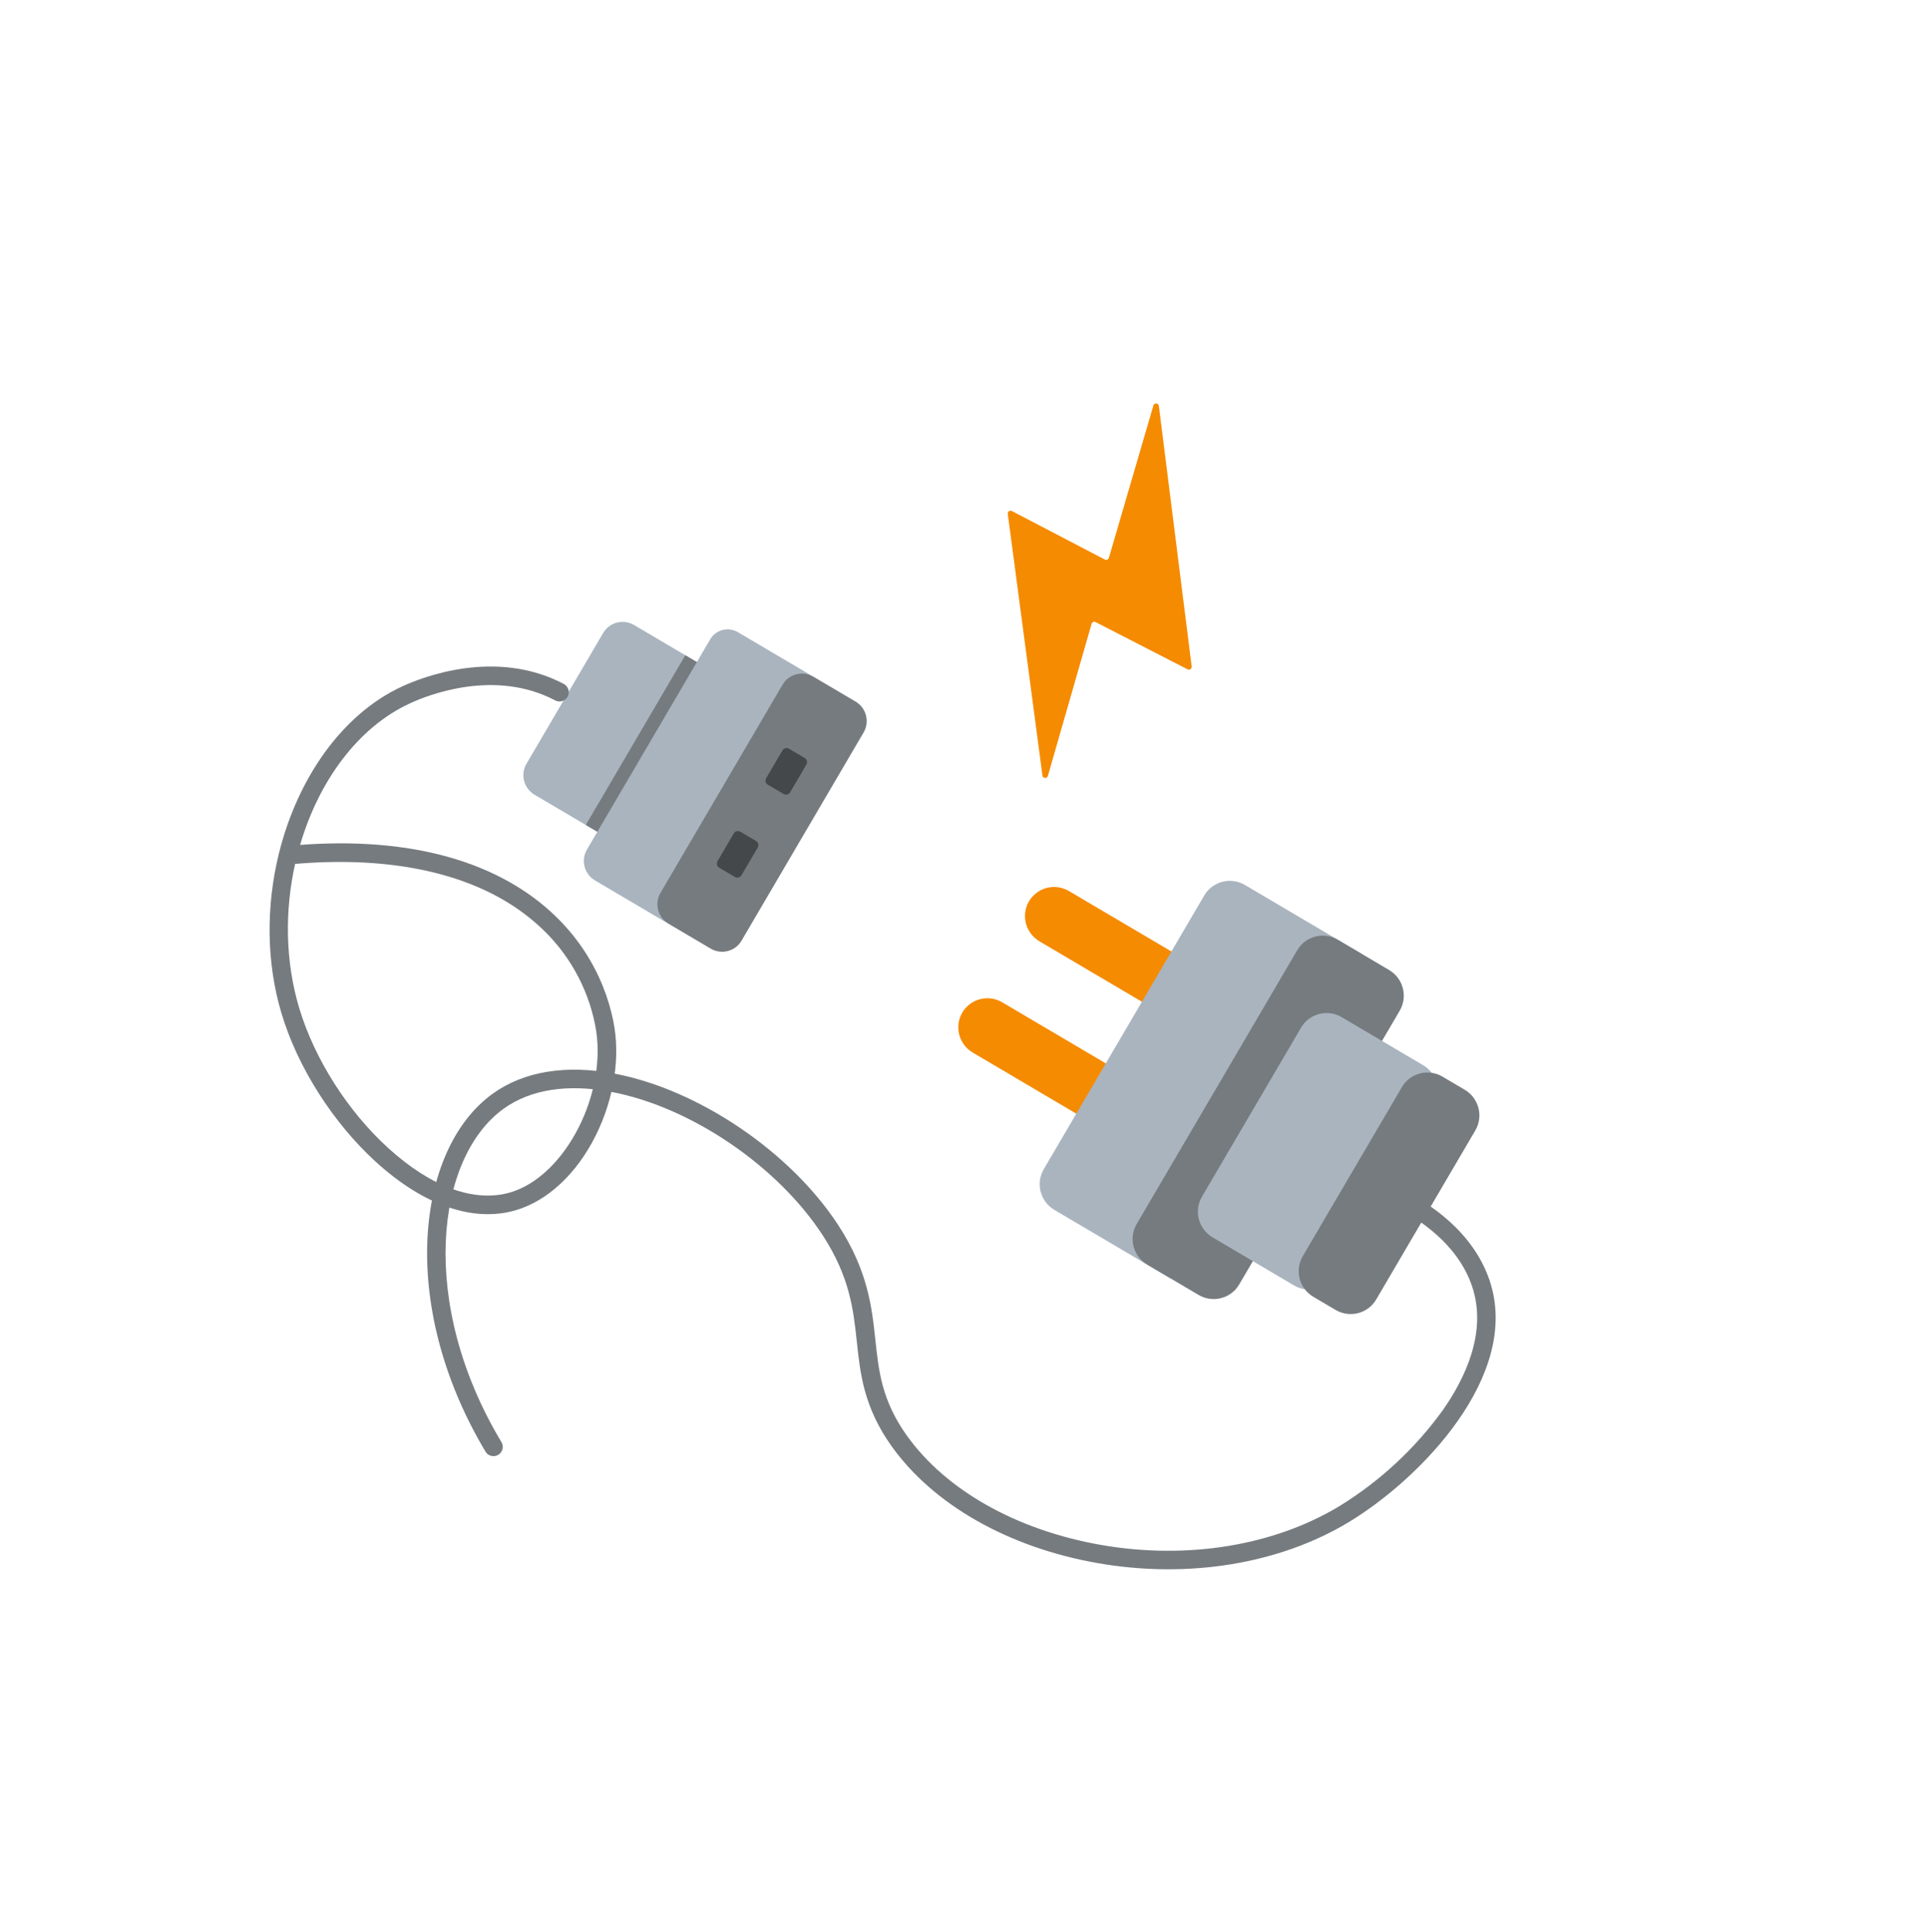 <svg width="533" height="534" viewBox="0 0 533 534" fill="none" xmlns="http://www.w3.org/2000/svg">
<path d="M193.472 183.503L175.294 172.782C173.863 171.938 172.16 171.695 170.558 172.106C168.956 172.516 167.587 173.547 166.751 174.971L145.541 211.141C144.706 212.565 144.473 214.266 144.894 215.87C145.315 217.473 146.355 218.848 147.785 219.692L165.963 230.413C167.663 231.416 169.687 231.705 171.591 231.217C173.494 230.729 175.121 229.504 176.113 227.812L196.119 193.696C196.617 192.857 196.942 191.928 197.078 190.962C197.214 189.995 197.158 189.01 196.912 188.063C196.666 187.116 196.235 186.225 195.645 185.443C195.054 184.66 194.316 184.001 193.472 183.503Z" fill="#A9B4BE"/>
<path d="M189.456 181.131L194.386 184.039L166.877 230.948L161.948 228.041L189.456 181.131Z" fill="#767B7F"/>
<path d="M223.449 186.23L203.996 174.757C203.362 174.383 202.661 174.137 201.933 174.033C201.206 173.929 200.466 173.969 199.756 174.151C199.046 174.333 198.379 174.654 197.794 175.094C197.21 175.534 196.718 176.085 196.348 176.717L162.264 234.841C161.428 236.265 161.196 237.966 161.616 239.57C162.037 241.173 163.077 242.548 164.508 243.392L183.396 254.532C184.677 255.288 186.202 255.505 187.636 255.138C189.07 254.77 190.296 253.847 191.044 252.572L225.458 193.886C225.828 193.255 226.07 192.556 226.169 191.829C226.269 191.103 226.224 190.363 226.037 189.652C225.851 188.941 225.526 188.273 225.082 187.686C224.638 187.099 224.083 186.604 223.449 186.23Z" fill="#A9B4BE"/>
<path d="M224.887 187.074L236.504 193.926C239.483 195.683 240.488 199.511 238.748 202.477L204.997 260.033C203.258 262.998 199.434 263.979 196.455 262.222L184.838 255.37C181.859 253.613 180.855 249.785 182.594 246.819L216.345 189.263C218.084 186.298 221.908 185.317 224.887 187.074Z" fill="#767B7F"/>
<path d="M218.127 206.974L222.454 209.526C223.088 209.9 223.302 210.716 222.932 211.347L218.434 219.017C218.064 219.649 217.25 219.857 216.615 219.483L212.288 216.931C211.654 216.557 211.44 215.742 211.81 215.11L216.308 207.44C216.678 206.809 217.493 206.6 218.127 206.974Z" fill="#45484A"/>
<path d="M204.677 229.913L209.004 232.465C209.638 232.839 209.852 233.654 209.482 234.286L204.984 241.956C204.614 242.587 203.799 242.796 203.165 242.422L198.838 239.87C198.204 239.496 197.99 238.68 198.36 238.049L202.858 230.379C203.228 229.747 204.043 229.539 204.677 229.913Z" fill="#45484A"/>
<path d="M103.934 321.199C117.142 333.222 130.843 337.97 142.539 334.557C151.385 331.975 159.472 324.426 164.724 313.829C169.796 303.594 171.535 292.118 169.573 282.352C164.214 255.829 138.621 229.425 82.968 233.559C88.085 216.039 98.876 201.108 113.265 194.463C118.463 192.036 136.797 184.843 153.477 193.61C154.082 193.928 154.788 193.994 155.439 193.793C156.09 193.592 156.633 193.14 156.949 192.537C157.264 191.934 157.326 191.229 157.12 190.577C156.915 189.925 156.459 189.379 155.854 189.06C137.075 179.195 116.829 187.132 111.075 189.797C94.508 197.489 82.351 215.136 77.21 235.517C77.138 235.712 77.087 235.914 77.058 236.121C73.582 250.372 73.539 265.908 77.856 280.244C82.311 295.052 92.043 310.346 103.863 321.135L103.934 321.199ZM148.977 255.931C156.99 263.161 162.448 272.787 164.527 283.353C168.26 301.801 156.388 325.133 141.059 329.626C131.167 332.503 119.208 328.172 107.362 317.389L107.28 317.315C96.11 307.147 86.947 292.717 82.747 278.755C78.831 265.775 78.695 251.76 81.582 238.813C105.35 236.784 125.649 240.469 140.316 249.453C143.401 251.333 146.301 253.502 148.977 255.931Z" fill="#767B7F"/>
<path d="M335.536 269.919L295.519 246.317C293.668 245.226 291.464 244.911 289.391 245.442C287.317 245.973 285.546 247.307 284.465 249.151C283.384 250.994 283.083 253.195 283.627 255.27C284.172 257.346 285.518 259.125 287.369 260.217L327.386 283.819L335.536 269.919Z" fill="#F58B00"/>
<path d="M317.109 300.686L277.08 277.077C275.229 275.985 273.024 275.67 270.951 276.202C268.878 276.733 267.106 278.067 266.025 279.91C264.945 281.753 264.643 283.955 265.188 286.03C265.732 288.105 267.078 289.884 268.929 290.976L308.959 314.586L317.109 300.686Z" fill="#F58B00"/>
<path d="M376.353 263.625L344.165 244.641C343.234 244.092 342.204 243.731 341.135 243.578C340.067 243.425 338.98 243.484 337.936 243.752C336.893 244.019 335.914 244.49 335.055 245.136C334.196 245.783 333.474 246.593 332.93 247.521L288.546 323.208C287.447 325.082 287.141 327.319 287.695 329.428C288.248 331.538 289.616 333.346 291.498 334.456L323.685 353.44L376.353 263.625Z" fill="#A9B4BE"/>
<path d="M369.86 259.788L384.009 268.133C387.927 270.444 389.248 275.479 386.961 279.38L342.573 355.074C340.285 358.975 335.255 360.264 331.338 357.954L317.189 349.609C313.271 347.298 311.95 342.262 314.237 338.361L358.625 262.668C360.912 258.767 365.942 257.477 369.86 259.788Z" fill="#767B7F"/>
<path d="M370.925 281.183L393.43 294.457C397.348 296.767 398.669 301.803 396.381 305.704L368.969 352.449C366.682 356.35 361.652 357.64 357.734 355.329L335.229 342.056C331.311 339.745 329.99 334.709 332.277 330.808L359.689 284.063C361.977 280.162 367.007 278.873 370.925 281.183Z" fill="#A9B4BE"/>
<path d="M398.8 297.626L404.91 301.23C408.828 303.54 410.149 308.576 407.862 312.477L380.45 359.222C378.162 363.123 373.132 364.413 369.214 362.102L363.104 358.498C359.187 356.188 357.865 351.152 360.153 347.251L387.565 300.506C389.852 296.605 394.883 295.315 398.8 297.626Z" fill="#767B7F"/>
<path d="M134.702 401.869C135.162 402.277 135.752 402.509 136.366 402.522C136.979 402.536 137.576 402.33 138.049 401.942C138.522 401.555 138.84 401.01 138.946 400.407C139.052 399.804 138.939 399.181 138.628 398.651C115.631 360.341 120.373 320.073 139.224 306.489C146.637 301.147 156.936 299.541 169.006 301.835C190.967 305.983 214.978 322.314 227.447 341.486C234.963 353.041 235.934 362.132 236.874 370.929C237.814 379.725 238.794 389.004 246.484 399.776C258.067 415.993 278.802 427.758 303.408 432.086C328.407 436.474 353.733 432.349 372.952 420.714C392.656 408.788 420.637 380.128 411.8 353.955C407.152 340.18 394.636 332.312 387.578 328.847C386.961 328.548 386.253 328.506 385.609 328.729C384.965 328.953 384.437 329.423 384.143 330.037C383.848 330.651 383.81 331.359 384.038 332.004C384.265 332.649 384.739 333.179 385.355 333.477C391.705 336.604 402.936 343.619 406.969 355.607C411.245 368.291 404.895 381.254 398.817 389.891C391.141 400.493 381.45 409.477 370.294 416.334C352.144 427.319 328.086 431.222 304.294 427.051C281.027 422.961 261.484 411.954 250.695 396.836C243.782 387.158 242.917 379.034 242.002 370.429C241.043 361.467 239.963 351.314 231.77 338.718C218.591 318.455 193.172 301.218 169.955 296.798C156.467 294.233 144.8 296.148 136.213 302.332C125.527 310.031 118.949 324.767 118.151 342.774C117.317 361.817 123.024 382.605 134.231 401.292C134.36 401.505 134.519 401.7 134.702 401.869Z" fill="#767B7F"/>
<path d="M320.369 112.209L329.443 184.26C329.457 184.399 329.434 184.539 329.375 184.665C329.317 184.792 329.226 184.901 329.111 184.981C328.996 185.06 328.863 185.108 328.724 185.118C328.585 185.128 328.446 185.101 328.322 185.039L302.872 171.96C302.771 171.907 302.659 171.878 302.544 171.874C302.43 171.871 302.316 171.892 302.211 171.938C302.106 171.984 302.013 172.052 301.937 172.139C301.862 172.225 301.806 172.327 301.775 172.437L289.693 214.479C289.646 214.652 289.541 214.804 289.395 214.908C289.249 215.013 289.071 215.063 288.893 215.051C288.714 215.039 288.546 214.964 288.417 214.841C288.288 214.718 288.206 214.553 288.185 214.375L278.602 142.04C278.585 141.901 278.606 141.76 278.663 141.632C278.72 141.504 278.811 141.394 278.926 141.313C279.04 141.233 279.175 141.185 279.314 141.175C279.454 141.165 279.593 141.193 279.718 141.256L305.451 154.683C305.553 154.735 305.665 154.764 305.78 154.767C305.894 154.771 306.008 154.749 306.114 154.703C306.22 154.657 306.314 154.589 306.39 154.503C306.467 154.417 306.524 154.316 306.557 154.206L318.861 112.096C318.909 111.923 319.015 111.771 319.162 111.667C319.308 111.563 319.487 111.513 319.666 111.526C319.845 111.54 320.013 111.615 320.141 111.74C320.27 111.865 320.351 112.031 320.369 112.209Z" fill="#F58B00"/>
</svg>
